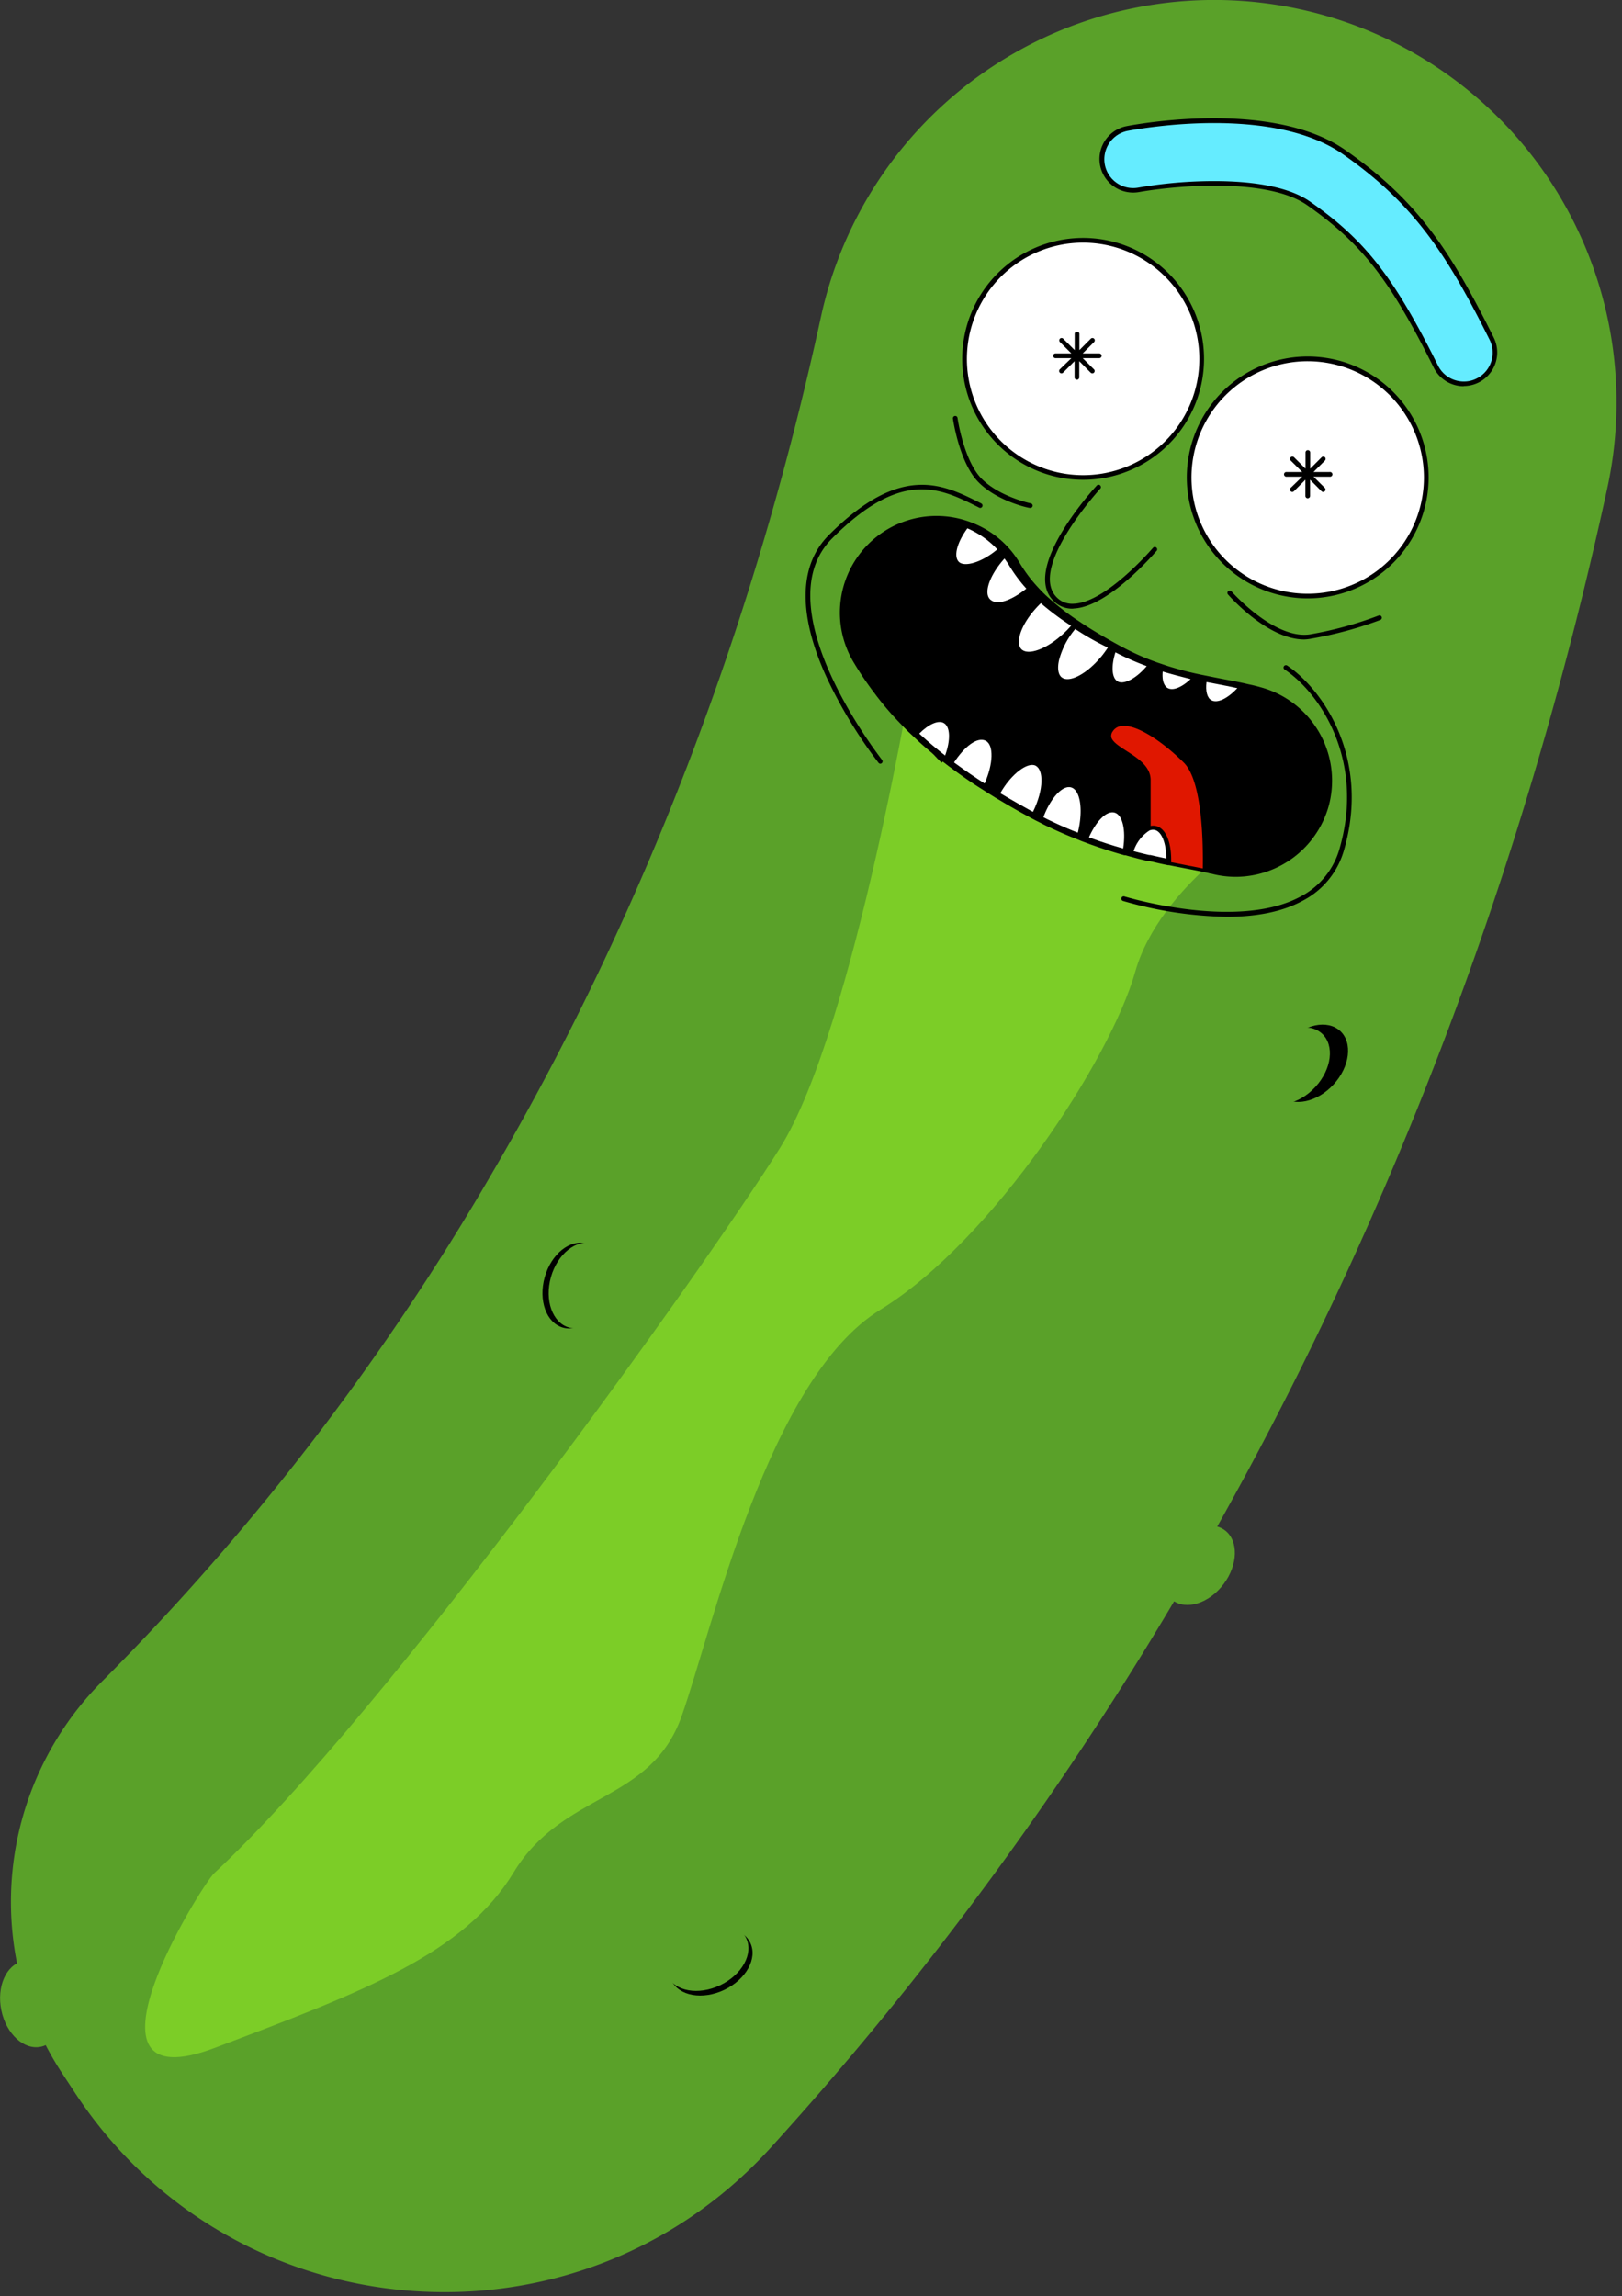 <svg width="260" height="368" fill="none" xmlns="http://www.w3.org/2000/svg"><rect width="100%" height="100%" fill="#333333" stroke="none"/><g clip-path="url(#a)"><path d="M10.04 332.38a50.05 50.05 0 0 1 6.4-63 399.363 399.363 0 0 0 62.33-81.19c24.25-41.41 42-87.64 52.82-137.39a64.5 64.5 0 0 1 117.283-21.19 64.502 64.502 0 0 1 8.777 48.58c-13.68 63.09-36.42 122-67.57 175.24a536.985 536.985 0 0 1-66.7 90.93c-31.11 34-85.95 29.63-111.3-8.88l-2.04-3.1z" fill="#5AA129"/><path d="M173.62 76.51c10.494 0 19-8.507 19-19 0-10.494-8.506-19-19-19-10.493 0-19 8.506-19 19 0 10.493 8.507 19 19 19z" fill="#fff"/><path d="M173.62 76.89A19.38 19.38 0 1 1 193 57.52a19.387 19.387 0 0 1-19.38 19.37zm0-38a18.627 18.627 0 0 0-17.212 11.5 18.63 18.63 0 1 0 35.842 7.13 18.651 18.651 0 0 0-18.63-18.63z" fill="#000"/><path d="M209.62 95.51c10.494 0 19-8.507 19-19 0-10.494-8.506-19-19-19-10.493 0-19 8.506-19 19 0 10.493 8.507 19 19 19z" fill="#fff"/><path d="M209.62 95.89A19.38 19.38 0 1 1 229 76.52a19.387 19.387 0 0 1-19.38 19.37zm0-38a18.627 18.627 0 0 0-17.212 11.5 18.63 18.63 0 1 0 35.842 7.13 18.651 18.651 0 0 0-18.63-18.63z" fill="#000"/><path d="M34.34 300.19c-2.06 1.93-23.9 37.06.08 28 23.98-9.06 40-15.11 47.92-28.13 7.92-13.02 22-11.06 26.94-25.07 4.94-14.01 13.87-54.06 31.84-65.1 17.97-11.04 36.88-40.11 40.84-54.12 3.96-14.01 20.93-24 20.93-24l-56.07-26.85s-9.84 60-21.79 79.05c-11.95 19.05-62.76 90.22-90.69 116.22z" fill="#7CCD27"/><path d="M234.63 61.52a4.996 4.996 0 0 1-4.48-2.77c-7.08-14.15-11.65-20-20.4-26.14-6.75-4.72-22.28-3.12-27.19-2.18a4.998 4.998 0 0 1-5.977-3.95 4.998 4.998 0 0 1 4.107-5.87c2.36-.45 23.4-4.17 34.8 3.81 11.4 7.98 16.65 16 23.6 29.86a4.999 4.999 0 0 1-4.46 7.24z" fill="#65ECFF"/><path d="M234.62 61.89a5.36 5.36 0 0 1-4.81-3c-7-14.09-11.59-19.92-20.27-26-6.64-4.65-22-3-26.91-2.12a5.401 5.401 0 0 1-6.29-4.28 5.363 5.363 0 0 1 .838-4.027 5.373 5.373 0 0 1 3.442-2.253c2.37-.46 23.56-4.19 35.08 3.87s16.75 16 23.73 30a5.384 5.384 0 0 1 .29 4.11 5.38 5.38 0 0 1-5.09 3.67l-.01.03zm-40-32.87c5.67 0 11.76.75 15.38 3.29 8.8 6.16 13.4 12 20.51 26.28a4.617 4.617 0 0 0 4.14 2.55 4.489 4.489 0 0 0 2.06-.49 4.622 4.622 0 0 0 2.07-6.2c-6.92-13.84-12.2-21.82-23.49-29.72-11.29-7.9-32.17-4.2-34.51-3.76a4.64 4.64 0 0 0-3.68 5.41 4.627 4.627 0 0 0 5.41 3.68 71.386 71.386 0 0 1 12.04-1.04h.07zM212.55 128.97a14.997 14.997 0 0 1-18.38 10.53l-1-.23c-.79-.17-1.78-.36-2.81-.56l-2.07-.4-1-.2c-.713-.14-1.453-.3-2.22-.48l-1-.23c-.65-.15-1.33-.31-2-.49l-.81-.22h-.1l-.85-.23c-1.71-.48-3.52-1-5.4-1.73l-.87-.32-.18-.07c-.29-.11-.59-.22-.89-.35a65.064 65.064 0 0 1-5.38-2.36l-.85-.43-.26-.13-.78-.41-.8-.43c-1.51-.82-2.95-1.65-4.33-2.47l-.77-.46-1.09-.67-.76-.49a84.57 84.57 0 0 1-4.88-3.32l-.69-.51-.75-.58a58.589 58.589 0 0 1-4.3-3.6l-.55-.51c-.47-.45-.94-.9-1.39-1.35l-.52-.54a50.386 50.386 0 0 1-3.82-4.36c-.11-.14-.22-.28-.31-.42a52.283 52.283 0 0 1-3.52-5.17 14.999 14.999 0 0 1 18.75-21.59 14.616 14.616 0 0 1 5.42 3.91c.24.26.463.534.67.82.333.432.64.882.92 1.35a23.771 23.771 0 0 0 3.08 4.11c.53.58 1.13 1.16 1.79 1.76a41.202 41.202 0 0 0 4.88 3.75l.48.32c1.5 1 3.21 2 5.17 3.11l.92.5.28.15a40.535 40.535 0 0 0 5.85 2.58c.55.2 1.09.38 1.62.55 1.92.6 3.77 1.05 5.55 1.43l1.49.3 1.95.38c1.38.26 2.7.52 4 .82.69.14 1.36.31 2 .49a14.996 14.996 0 0 1 10.51 18.45z" fill="#000"/><path d="M198.13 140.52a15.565 15.565 0 0 1-4-.52h-.11c-.25-.07-.57-.15-.93-.22-.72-.16-1.6-.33-2.53-.51l-.27-.05-1.24-.24-.83-.16-.84-.17h-.16c-.71-.14-1.46-.3-2.23-.49l-.81-.18h-.19c-.66-.15-1.34-.31-2-.49l-.82-.22-.76-.21h-.18c-1.86-.52-3.68-1.11-5.44-1.74l-.8-.3-.41-.15c-.25-.1-.5-.19-.76-.31-1.69-.65-3.47-1.43-5.4-2.36l-.65-.34-.2-.1-.14-.07-.1-.05c-.29-.14-.55-.28-.81-.42l-.3-.16-.51-.28c-1.36-.73-2.78-1.54-4.34-2.47l-.61-.36-.17-.1-1.09-.68c-.27-.16-.52-.33-.78-.5-1.63-1-3.29-2.15-4.89-3.33l-.46-.34-.24-.17-.76-.59c-1.51-1.16-3-2.38-4.33-3.62l-.55-.52c-.52-.49-1-.93-1.4-1.36-.19-.18-.36-.37-.53-.55a47.34 47.34 0 0 1-3.85-4.4 4.959 4.959 0 0 1-.34-.45 53.068 53.068 0 0 1-3.53-5.19 15.495 15.495 0 0 1 1.593-18.142 15.488 15.488 0 0 1 17.747-4.088 15.19 15.19 0 0 1 5.6 4c.24.26.47.55.7.85.338.446.652.91.94 1.39a22.903 22.903 0 0 0 3 4c.48.52 1 1.07 1.76 1.73a39.85 39.85 0 0 0 4.82 3.7l.47.32c1.52 1 3.2 2 5.15 3.09l.91.5.29.15a40.484 40.484 0 0 0 5.77 2.55l1.6.54c1.68.52 3.43 1 5.51 1.42l1.94.39 1.48.29c1.28.24 2.66.5 4 .82.69.14 1.37.31 2 .49a15.52 15.52 0 0 1 10.87 19 15.53 15.53 0 0 1-14.86 11.37zm-3.79-1.51a14.464 14.464 0 0 0 15.254-5.112 14.46 14.46 0 0 0 2.516-5.058 14.52 14.52 0 0 0-10.17-17.81c-.66-.18-1.32-.35-2-.48-1.36-.32-2.72-.58-4-.82l-1.5-.29-1.95-.39c-2.11-.45-3.89-.91-5.6-1.45-.54-.17-1.08-.35-1.64-.55a41.392 41.392 0 0 1-5.92-2.61l-.28-.15-.91-.5c-2-1.11-3.68-2.13-5.21-3.13l-.49-.33a41.744 41.744 0 0 1-4.93-3.79c-.75-.68-1.33-1.25-1.83-1.8a24.365 24.365 0 0 1-3.14-4.19c-.269-.45-.563-.883-.88-1.3a8.474 8.474 0 0 0-.65-.78 14.15 14.15 0 0 0-5.24-3.79 14.49 14.49 0 0 0-18.09 20.8 49.45 49.45 0 0 0 3.49 5.12c.1.15.19.27.28.39a51.112 51.112 0 0 0 3.81 4.35l.51.53c.43.43.88.86 1.33 1.29l.6.56c1.34 1.23 2.77 2.43 4.26 3.57l.75.58.24.17.44.33c1.6 1.17 3.23 2.28 4.86 3.3.26.18.5.34.75.49l1.1.67.16.1.59.35c1.56.93 3 1.73 4.32 2.47l.5.27.3.16.77.4.14.07.31.16.67.34c1.88.91 3.63 1.68 5.32 2.33l.73.29.16.06h.11v.52l.18-.46.78.28c1.74.63 3.55 1.21 5.38 1.73l.18.05.65.17v.52l.14-.48.8.21c.67.18 1.35.34 2 .49h.2l.8.18c.77.18 1.5.34 2.21.48h.16l.82.17.83.16 1.24.34h.27c.94.18 1.82.35 2.55.51.35.07.66.15.92.22l.05.09zM176.12 56.64h-2.57l1.83-1.83a.376.376 0 0 0 0-.53.375.375 0 0 0-.53 0l-1.83 1.83v-2.59a.381.381 0 0 0-.38-.38.374.374 0 0 0-.345.236.376.376 0 0 0-.025.144v2.59l-1.84-1.83a.37.37 0 0 0-.53 0 .39.39 0 0 0 0 .53l1.84 1.83h-2.6a.379.379 0 0 0-.228.621.378.378 0 0 0 .228.13h2.6l-1.86 1.8a.383.383 0 0 0-.073.407.382.382 0 0 0 .343.232.378.378 0 0 0 .26-.11l1.84-1.84v2.6a.371.371 0 0 0 .635.262.382.382 0 0 0 .115-.262v-2.6l1.83 1.84c.072.07.169.11.27.11a.378.378 0 0 0 .343-.519.374.374 0 0 0-.083-.12l-1.81-1.8h2.59a.38.38 0 1 0 0-.75h-.02zM213.12 75.64h-2.57l1.83-1.83a.376.376 0 0 0 0-.53.375.375 0 0 0-.53 0l-1.83 1.83v-2.59a.381.381 0 0 0-.38-.38.374.374 0 0 0-.345.236.376.376 0 0 0-.025.144v2.59l-1.84-1.83a.37.37 0 0 0-.53 0 .39.39 0 0 0 0 .53l1.84 1.83h-2.6a.379.379 0 0 0-.228.621.378.378 0 0 0 .228.13h2.6l-1.86 1.8a.383.383 0 0 0-.073.407.382.382 0 0 0 .343.232.378.378 0 0 0 .26-.11l1.84-1.84v2.6a.371.371 0 0 0 .635.262.382.382 0 0 0 .115-.262v-2.6l1.83 1.84c.072.07.169.11.27.11a.378.378 0 0 0 .343-.519.374.374 0 0 0-.083-.12l-1.81-1.8h2.59a.38.38 0 1 0 0-.75h-.02z" fill="#000"/><path d="M150.91 121.69a50.217 50.217 0 0 1-3.82-4.36c-.11-.14-.22-.28-.31-.42 2.5-1.42 4.84-1.73 5.76-.61.92 1.12.18 3.27-1.63 5.39z" fill="#fff"/><path d="m150.93 122.24-.29-.29a51.641 51.641 0 0 1-3.84-4.39 3.375 3.375 0 0 1-.33-.45l-.22-.33.35-.2c2.76-1.57 5.2-1.77 6.23-.52 1.03 1.25.36 3.53-1.63 5.87l-.27.31zm-3.59-5.21a49.483 49.483 0 0 0 3.53 4.07c1.5-1.88 2.06-3.74 1.36-4.6-.7-.86-2.68-.63-4.89.53z" fill="#000"/><path d="M160.39 88.13c-2.75 2.44-5.75 3.43-7 2.22s-.39-3.63 1.54-6.13c2.099.862 3.968 2.2 5.46 3.91z" fill="#fff"/><path d="M154.88 91.19a2.344 2.344 0 0 1-1.71-.62c-1.22-1.21-.62-3.88 1.5-6.62l.18-.23.27.11a15.043 15.043 0 0 1 5.55 4l.25.28-.28.25c-2.09 1.83-4.19 2.83-5.76 2.83zm.21-6.55c-1.68 2.28-2.27 4.52-1.39 5.4.88.88 3.66.12 6.16-2a14.192 14.192 0 0 0-4.77-3.36v-.04z" fill="#000"/><path d="M165.06 94.41c-2.66 2.23-5.47 3.1-6.63 1.94-1.16-1.16-.1-4.54 2.63-7.4.333.432.64.883.92 1.35a23.767 23.767 0 0 0 3.08 4.11z" fill="#fff"/><path d="M159.88 97.19a2.343 2.343 0 0 1-1.71-.62c-1.44-1.44-.32-4.85 2.62-7.92l.3-.32.27.35c.34.441.654.902.94 1.38a22.77 22.77 0 0 0 3 4.05l.26.29-.3.25a9.32 9.32 0 0 1-5.38 2.54zm1.15-7.7c-2.35 2.6-3.4 5.49-2.33 6.55 1.07 1.06 3.4.21 5.82-1.71a24.027 24.027 0 0 1-2.86-3.88c-.187-.293-.397-.6-.63-.92v-.04z" fill="#000"/><path d="M171.73 99.92a41.153 41.153 0 0 1-4.88-3.73 6.966 6.966 0 0 0-.51.48c-2.93 2.93-4.23 6.38-2.91 7.7 1.32 1.32 4.2.22 6.94-2.21.253-.207.503-.437.75-.69.381-.38.742-.781 1.08-1.2l-.47-.35z" fill="#fff"/><path d="M164.88 105.19a2.333 2.333 0 0 1-1.71-.62c-1.5-1.49-.22-5.1 2.91-8.23.17-.17.35-.34.52-.49l.26-.23.24.23a40.159 40.159 0 0 0 4.84 3.71l.82.55-.26.32c-.344.43-.711.84-1.1 1.23-.247.25-.508.487-.78.71-2.07 1.82-4.17 2.82-5.74 2.82zm2-8.56-.24.24c-3 3-3.94 6.14-2.91 7.17 1.03 1.03 3.85.06 6.42-2.22.26-.22.5-.45.75-.69.25-.24.54-.57.79-.85l-.14-.09a42.337 42.337 0 0 1-4.7-3.52l.03-.04z" fill="#000"/><path d="M177.62 103.37a41.505 41.505 0 0 1-5.34-3.07c-.15.17-.29.35-.44.54-2.52 3.3-3.35 6.89-1.86 8 1.49 1.11 4.19-.34 6.58-3.11.22-.24.44-.5.65-.78.33-.428.634-.875.91-1.34l-.5-.24z" fill="#fff"/><path d="M171.09 109.58a2.183 2.183 0 0 1-1.34-.42c-.84-.65-1.09-1.92-.71-3.58a13.64 13.64 0 0 1 2.5-5c.15-.2.3-.39.46-.57l.22-.25.27.19a41.122 41.122 0 0 0 5.29 3l.89.44-.21.35c-.276.5-.58.984-.91 1.45-.22.29-.45.56-.67.81-1.99 2.26-4.18 3.58-5.79 3.58zm1.26-8.78-.21.27a12.782 12.782 0 0 0-2.37 4.68c-.31 1.34-.15 2.37.43 2.81 1.16.89 3.83-.45 6.08-3.05.23-.26.44-.51.64-.78s.47-.64.67-.95l-.14-.07a42.322 42.322 0 0 1-5.1-2.91z" fill="#000"/><path d="M184.43 106.58c-1.9 2.44-4.12 3.72-5.45 3-1.33-.72-1.31-2.94-.4-5.54a40.538 40.538 0 0 0 5.85 2.54z" fill="#fff"/><path d="M179.86 110.13a1.998 1.998 0 0 1-1.06-.27c-1.37-.78-1.59-3.08-.57-6l.14-.41.39.21a39.165 39.165 0 0 0 5.79 2.53l.49.18-.32.41c-1.65 2.16-3.45 3.35-4.86 3.35zm-1.06-5.59c-.72 2.28-.58 4.13.37 4.67s2.91-.41 4.64-2.46a41.843 41.843 0 0 1-5.01-2.21z" fill="#000"/><path d="M191.6 108.56c-1.69 1.79-3.48 2.64-4.62 2-.87-.5-1.16-1.78-.93-3.41 1.92.58 3.77 1.04 5.55 1.41z" fill="#fff"/><path d="M187.86 111.19a2.063 2.063 0 0 1-1.07-.28c-1-.56-1.37-1.91-1.11-3.79l.06-.43.42.13c1.69.52 3.44 1 5.52 1.42l.65.14-.46.48c-1.42 1.47-2.85 2.33-4.01 2.33zm-1.49-3.52c-.11 1.3.18 2.23.8 2.59.83.48 2.24-.08 3.68-1.43-1.64-.42-3.09-.79-4.48-1.21v.05z" fill="#000"/><path d="M199.04 110.06c-1.8 2.13-3.82 3.19-5.06 2.48-.91-.52-1.19-1.92-.89-3.68l1.95.38c1.38.26 2.7.52 4 .82z" fill="#fff"/><path d="M194.84 113.13c-.351 0-.696-.094-1-.27-1-.58-1.42-2.07-1.08-4.07l.07-.38.83.17 1.49.29c1.28.24 2.65.51 4 .82l.59.14-.39.47c-1.56 1.81-3.2 2.83-4.51 2.83zm-1.44-3.83c-.18 1.46.1 2.53.77 2.91.95.54 2.58-.23 4.17-1.93-1.15-.25-2.29-.47-3.37-.68l-1.49-.28-.08-.02z" fill="#000"/><path d="M151.67 121.69a58.589 58.589 0 0 1-4.3-3.6l-.55-.51c1.71-1.82 3.52-2.68 4.66-2 1.32.73 1.33 3.27.19 6.11z" fill="#fff"/><path d="m151.84 122.28-.4-.3c-1.51-1.15-3-2.37-4.32-3.62l-.56-.51-.27-.26.26-.27c1.92-2 3.83-2.83 5.12-2.1 1.48.86 1.62 3.45.35 6.61l-.18.45zm-4.48-4.72c.082.088.169.172.26.25 1.23 1.12 2.53 2.22 3.88 3.27.9-2.5.83-4.61-.21-5.21-.88-.5-2.4.16-3.93 1.69z" fill="#000"/><path d="M157.99 126.1a84.57 84.57 0 0 1-4.88-3.32l-.69-.51c1.85-3 4.28-4.65 5.76-3.89 1.48.76 1.48 4.21-.19 7.72z" fill="#fff"/><path d="m158.15 126.64-.36-.23c-1.65-1-3.29-2.16-4.9-3.33l-.46-.34-.51-.38.18-.29c2-3.22 4.6-4.88 6.25-4 1.65.88 1.77 4.46 0 8.22l-.2.35zm-5.22-4.45.4.29c1.48 1.08 3 2.12 4.5 3.08 1.39-3.14 1.49-6.16.18-6.84-1.31-.68-3.36.85-5.08 3.47z" fill="#000"/><path d="m165.75 130.6-.8-.43c-1.51-.82-2.95-1.65-4.33-2.47l-.77-.46c1.9-3.55 4.71-5.72 6.34-4.88 1.63.84 1.46 4.56-.44 8.24z" fill="#fff"/><path d="m166.12 131.25-.85-.46-.51-.28c-1.36-.73-2.78-1.54-4.34-2.47l-.61-.36-.47-.29.17-.31c2.05-3.83 5-6 6.84-5 1.84 1 1.76 4.75-.22 8.65l-.01.52zm-5.78-4.13.46.27c1.56.93 3 1.73 4.32 2.47l.46.25c1.79-3.65 1.69-6.75.43-7.4-1.26-.65-3.91 1.3-5.67 4.41z" fill="#000"/><path d="M173.01 133.95a65.064 65.064 0 0 1-5.38-2.36l-.85-.43c1.21-3.46 3.35-5.8 5-5.33 1.65.47 2.34 4.15 1.23 8.12z" fill="#fff"/><path d="m173.26 134.44-.38-.14a66.19 66.19 0 0 1-5.41-2.38l-.66-.33-.49-.24.11-.32c1.31-3.75 3.61-6.09 5.45-5.56 2 .57 2.68 4.34 1.49 8.58l-.11.39zm-6-3.47.56.29c1.75.85 3.37 1.57 4.95 2.18.89-3.55.43-6.83-1.08-7.25-1.36-.39-3.29 1.69-4.44 4.78h.01z" fill="#000"/><path d="M193.21 139.26c.09-4.75-.13-14.28-3.09-17.24-4-4-10-8-12-5s6 4 6 8v12.37l1 .23c.767.18 1.507.34 2.22.48" fill="#E01700"/><path d="M193.55 139.26h-.75c.07-4.13-.06-14-3-17-3.13-3.13-7.42-6.18-9.94-5.92a1.905 1.905 0 0 0-1.49.86c-.098.13-.17.278-.212.436-.041.158-.05.322-.028.484.16.76 1.29 1.48 2.47 2.24 1.8 1.16 3.84 2.47 3.84 4.64v12.09l.7.16c.77.18 1.51.34 2.21.48l-.14.74c-.72-.15-1.46-.31-2.23-.49-.27 0-.54-.12-.81-.18l-.48-.12v-12.66c0-1.76-1.86-3-3.49-4-1.33-.86-2.58-1.66-2.8-2.73a1.932 1.932 0 0 1 .35-1.48 2.653 2.653 0 0 1 2-1.2c3-.31 7.53 3.13 10.55 6.14 3.02 3.01 3.39 12.27 3.25 17.51z" fill="#000"/><path d="M180.35 136.42c-1.71-.48-3.52-1-5.4-1.73l-.87-.32c1.24-3 3.18-5 4.7-4.54 1.52.46 2.18 3.25 1.57 6.59z" fill="#fff"/><path d="m180.65 136.89-.4-.11c-1.85-.52-3.67-1.11-5.43-1.74l-.8-.29-.36-.14.07-.39c1.37-3.33 3.44-5.24 5.15-4.75 1.71.49 2.5 3.37 1.84 7l-.07.42zm-6.1-2.7.49.18c1.62.59 3.29 1.13 5 1.61.46-3-.11-5.4-1.37-5.75-1.26-.35-2.91 1.26-4.12 3.96z" fill="#000"/><path d="M187.34 138.1c-.713-.14-1.453-.3-2.22-.48l-1-.23c-.65-.15-1.33-.31-2-.49l-.81-.22h-.1c.77-2 1.85-3.38 2.92-3.84a1.77 1.77 0 0 1 1-.13c1.42.25 2.29 2.48 2.21 5.39z" fill="#fff"/><path d="m187.7 138.55-.43-.08c-.72-.15-1.46-.31-2.23-.49-.27 0-.54-.12-.81-.18l-.19-.05c-.66-.15-1.34-.31-2-.49l-.82-.22-.36-.13v-.4c.82-2.07 2-3.55 3.12-4a2.163 2.163 0 0 1 1.25-.15c1.61.31 2.58 2.59 2.5 5.8l-.03.39zm-6-2.15.49.13c.68.18 1.36.34 2 .49h.19l.8.18 1.77.39c0-2.51-.77-4.38-1.89-4.59a1.367 1.367 0 0 0-.81.1 6.181 6.181 0 0 0-2.54 3.3h-.01zM141.12 122.39a.372.372 0 0 1-.29-.14 74.392 74.392 0 0 1-8.36-13.77c-4.57-10-4.44-17.91.39-22.73 11.52-11.53 18.24-8.17 24.18-5.2l.25.13a.38.38 0 0 1-.049.695.365.365 0 0 1-.291-.025l-.25-.13c-6-3-12.17-6.09-23.31 5.06-11.14 11.15 7.83 35.26 8 35.5a.381.381 0 0 1 .07.13.367.367 0 0 1-.13.4.325.325 0 0 1-.21.08z" fill="#000"/><path d="M196.63 146.92a63.087 63.087 0 0 1-16.62-2.54.38.38 0 0 1-.25-.47.38.38 0 0 1 .47-.25c.18.05 18.13 5.53 28.28 0a12.443 12.443 0 0 0 6.25-7.79c4-14-3.1-24.75-8.85-28.58a.355.355 0 0 1-.104-.104.39.39 0 0 1-.056-.135.383.383 0 0 1 .58-.391c5.93 4 13.26 15.05 9.15 29.42a13.16 13.16 0 0 1-6.61 8.24c-3.56 1.96-7.96 2.6-12.24 2.6zM171.94 97.54a4.16 4.16 0 0 1-3.08-1.26c-5.2-5.19 6.49-18 7-18.52a.38.38 0 0 1 .55.51c-.12.13-11.7 12.79-7 17.48a3.454 3.454 0 0 0 2.74 1c5.21-.21 12.63-8.92 12.71-9a.38.38 0 0 1 .57.49c-.32.37-7.72 9-13.25 9.27l-.24.03zM165.12 81.39h-.07c-.21 0-5.15-1.05-8.19-4.1-3.04-3.05-4.07-9.92-4.11-10.21a.377.377 0 0 1 .072-.277.377.377 0 0 1 .522-.074.37.37 0 0 1 .146.241c0 .07 1 6.92 3.9 9.79 2.9 2.87 7.76 3.89 7.8 3.9a.37.37 0 0 1-.07.74v-.01zM209.05 102.48c-5.83 0-11.94-6.9-12.21-7.22a.37.37 0 0 1 .035-.525.371.371 0 0 1 .525.035c.07.08 6.93 7.83 12.66 6.88a59.398 59.398 0 0 0 10.92-3 .372.372 0 0 1 .49.21.378.378 0 0 1-.21.49 62.127 62.127 0 0 1-11.08 3c-.372.074-.75.117-1.13.13z" fill="#000"/><path d="M6.534 328.007c2.704-.561 4.258-4.085 3.472-7.87-.786-3.786-3.615-6.399-6.318-5.838-2.704.562-4.259 4.085-3.473 7.871.786 3.785 3.615 6.398 6.319 5.837z" fill="#5AA129"/><path d="M96.944 207.384c1.05-3.72-.251-7.345-2.909-8.096-2.657-.751-5.663 1.656-6.715 5.377-1.051 3.72.251 7.345 2.908 8.096 2.658.751 5.664-1.657 6.716-5.377z" fill="#000"/><path d="M97.935 207.382c1.052-3.721-.25-7.345-2.907-8.096-2.658-.751-5.664 1.656-6.716 5.376-1.051 3.721.25 7.345 2.908 8.096 2.658.751 5.664-1.656 6.715-5.376z" fill="#5AA129"/><path d="M213.761 173.799c2.628-2.861 3.103-6.702 1.06-8.58-2.044-1.878-5.832-1.081-8.46 1.78-2.629 2.861-3.104 6.702-1.06 8.58 2.043 1.878 5.831 1.081 8.46-1.78z" fill="#000"/><path d="M210.854 174.187c2.619-2.844 3.095-6.666 1.064-8.537-2.032-1.87-5.801-1.081-8.42 1.763-2.619 2.844-3.095 6.665-1.064 8.536 2.032 1.871 5.801 1.081 8.42-1.762z" fill="#5AA129"/><path d="M116.106 318.889c3.49-1.664 5.356-5.033 4.168-7.526-1.188-2.492-4.98-3.165-8.47-1.502s-5.356 5.032-4.168 7.525c1.188 2.493 4.98 3.166 8.47 1.503z" fill="#000"/><path d="M115.448 318.145c3.49-1.663 5.356-5.032 4.168-7.525-1.188-2.493-4.98-3.165-8.47-1.502s-5.356 5.032-4.168 7.525c1.188 2.493 4.98 3.166 8.47 1.502zM196.159 253.837c2.312-3.099 2.392-6.949.179-8.601-2.213-1.651-5.882-.478-8.194 2.62-2.312 3.099-2.392 6.949-.179 8.601 2.213 1.651 5.882.478 8.194-2.62z" fill="#5AA129"/></g><defs><clipPath id="a"><path fill="#fff" d="M0 0h259.14v367.35H0z"/></clipPath></defs></svg>